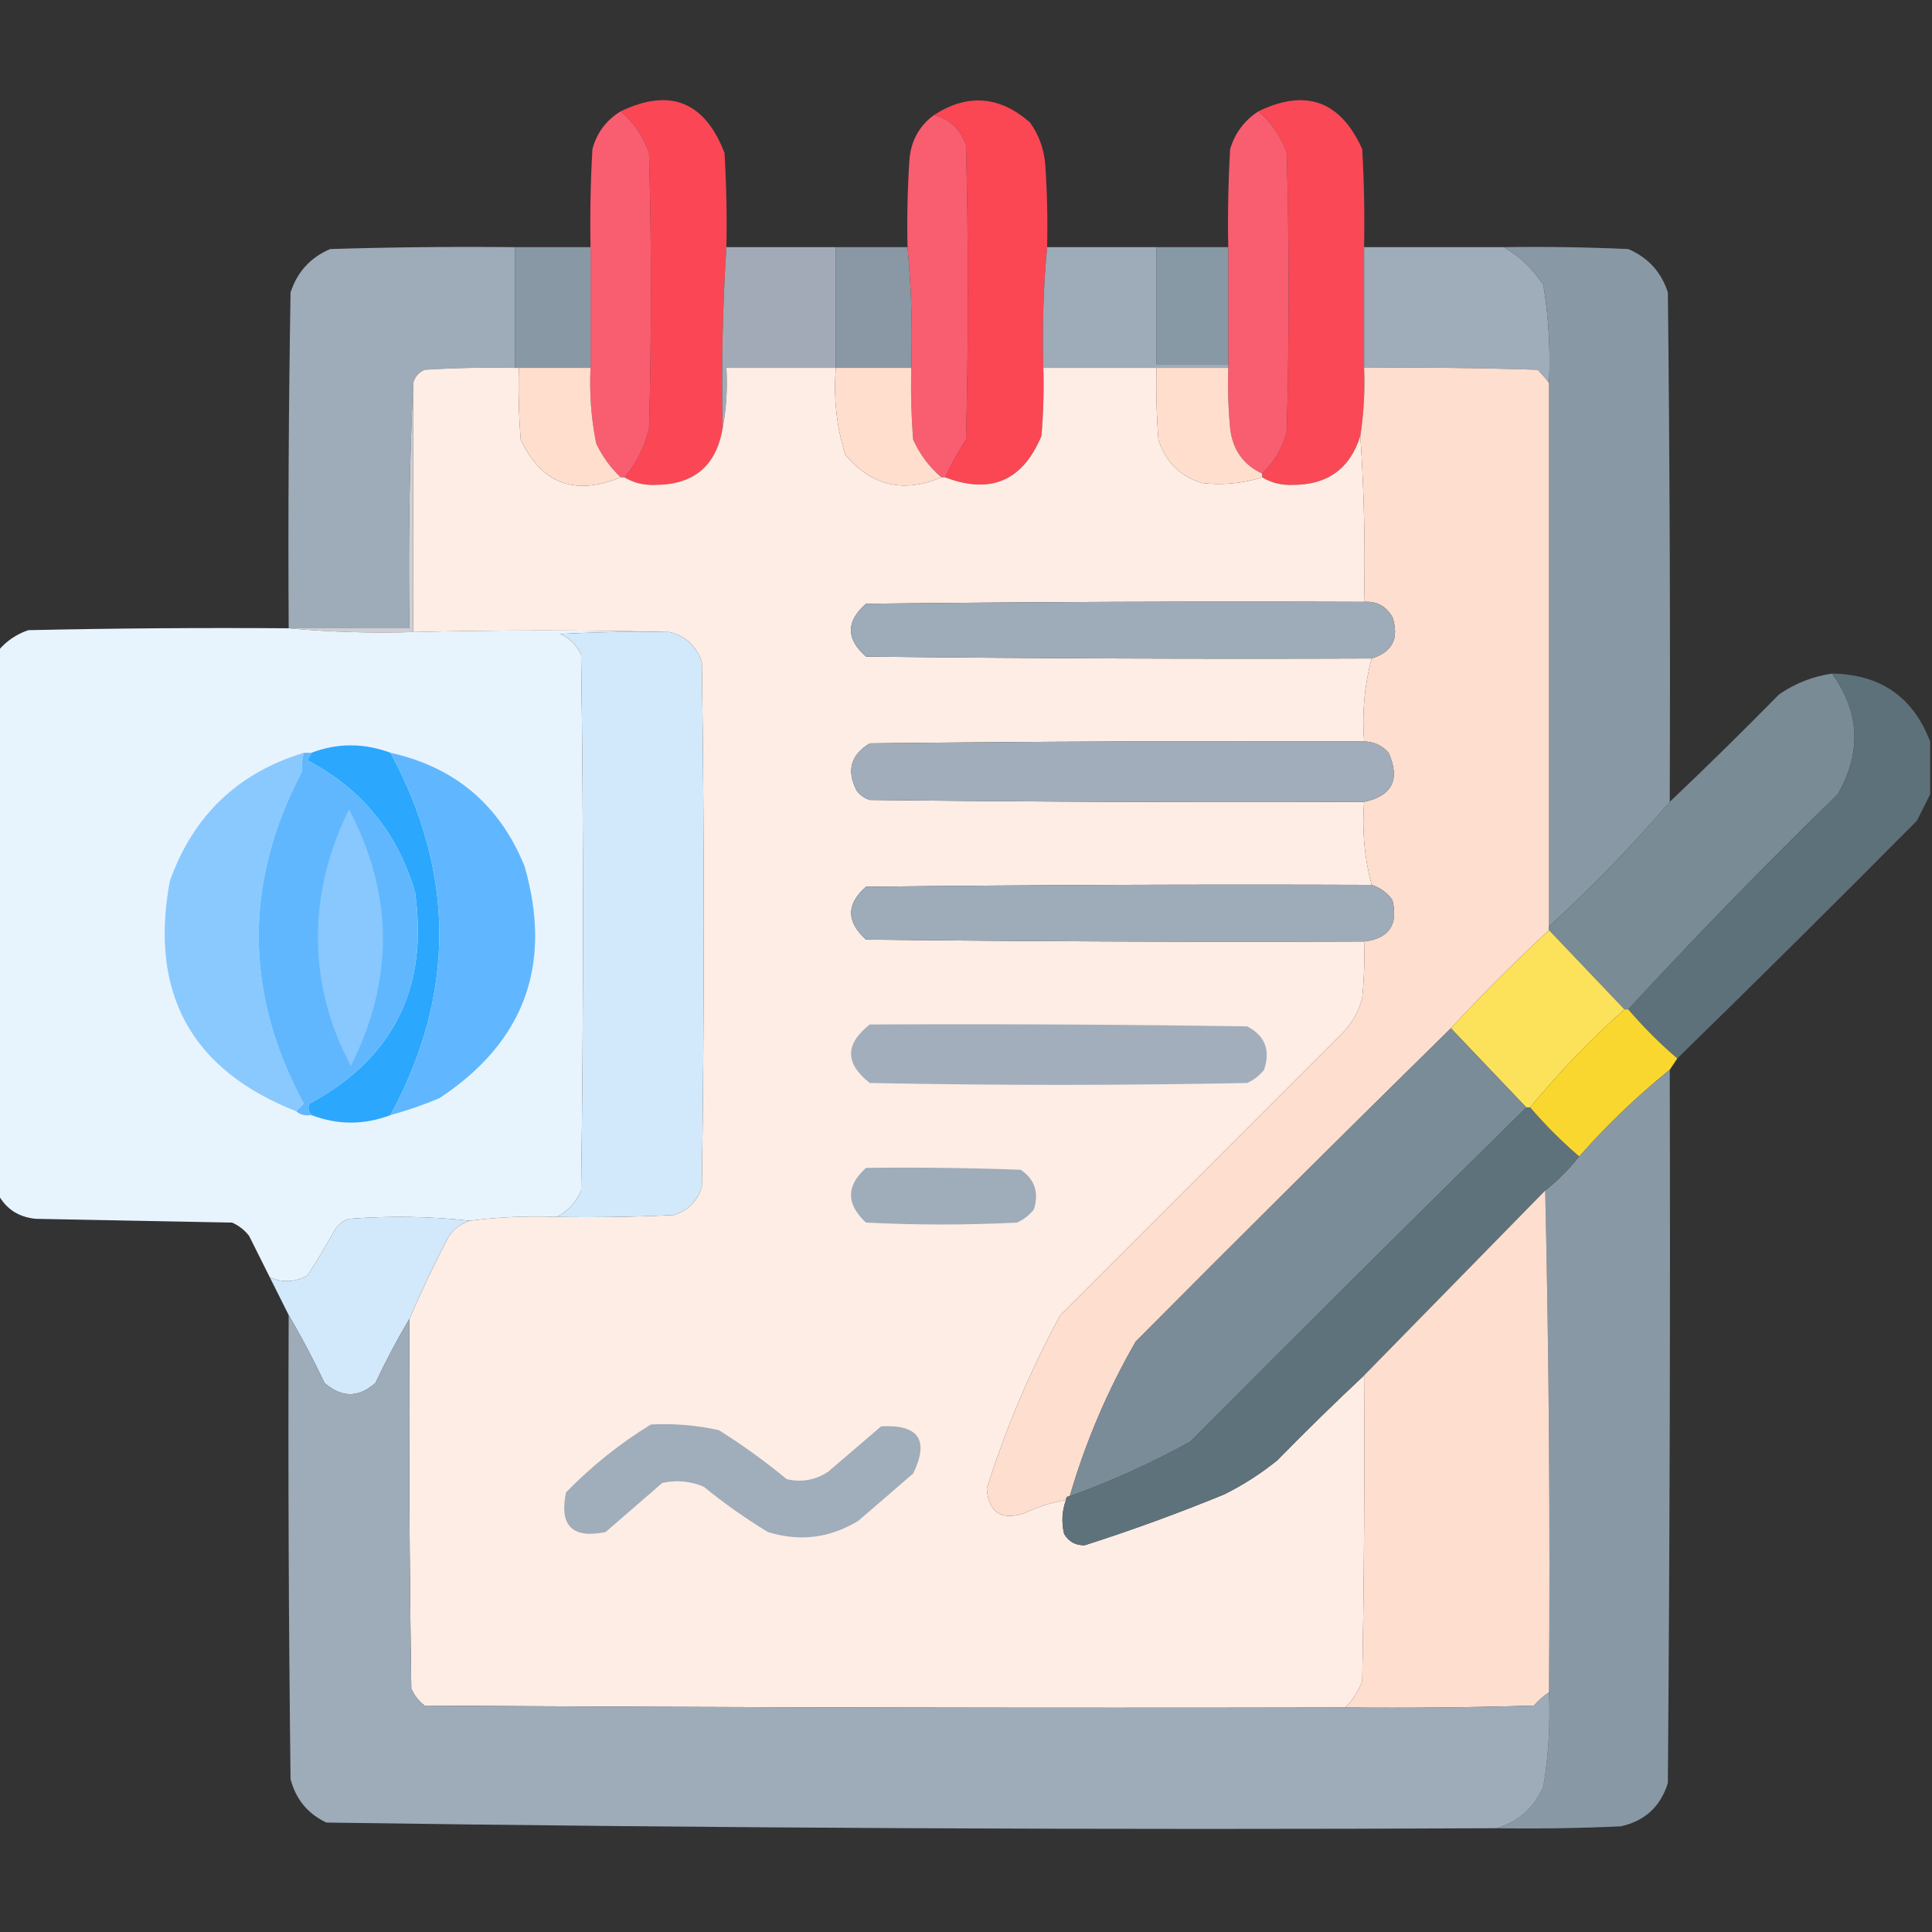 <?xml version="1.0" encoding="UTF-8"?>
<!DOCTYPE svg PUBLIC "-//W3C//DTD SVG 1.1//EN" "http://www.w3.org/Graphics/SVG/1.1/DTD/svg11.dtd">
<svg xmlns="http://www.w3.org/2000/svg" version="1.1" width="512px" height="512px" style="shape-rendering:geometricPrecision; text-rendering:geometricPrecision; image-rendering:optimizeQuality; fill-rule:evenodd; clip-rule:evenodd" xmlns:xlink="http://www.w3.org/1999/xlink">
<rect width="100%" height="100%" fill="#333333" stroke="none"/>
<g><path style="opacity:0.986" fill="#fd4755" d="M 192.5,65.5 C 191.504,81.325 191.17,97.325 191.5,113.5C 189.808,123.517 183.808,128.517 173.5,128.5C 170.591,128.615 167.925,127.949 165.5,126.5C 168.699,122.768 170.866,118.435 172,113.5C 172.667,89.167 172.667,64.833 172,40.5C 170.482,36.151 167.982,32.484 164.5,29.5C 177.557,23.244 186.724,26.911 192,40.5C 192.5,48.827 192.666,57.16 192.5,65.5 Z"/></g>
<g><path style="opacity:0.992" fill="#fd4755" d="M 277.5,65.5 C 276.506,75.987 276.172,86.654 276.5,97.5C 276.666,103.509 276.499,109.509 276,115.5C 271.053,127.426 262.553,131.093 250.5,126.5C 252.076,123.074 253.909,119.74 256,116.5C 256.667,90.5 256.667,64.5 256,38.5C 254.553,34.215 251.719,31.548 247.5,30.5C 256.415,24.729 264.915,25.395 273,32.5C 275.315,35.777 276.649,39.444 277,43.5C 277.5,50.826 277.666,58.159 277.5,65.5 Z"/></g>
<g><path style="opacity:0.987" fill="#fc4856" d="M 361.5,65.5 C 361.5,76.167 361.5,86.833 361.5,97.5C 361.746,103.559 361.413,109.559 360.5,115.5C 357.78,124.208 351.78,128.541 342.5,128.5C 339.591,128.615 336.925,127.949 334.5,126.5C 334.5,126.167 334.5,125.833 334.5,125.5C 337.676,122.489 339.843,118.822 341,114.5C 341.667,89.833 341.667,65.167 341,40.5C 339.448,36.127 336.948,32.461 333.5,29.5C 346.076,23.415 355.243,26.748 361,39.5C 361.5,48.16 361.666,56.827 361.5,65.5 Z"/></g>
<g><path style="opacity:0.991" fill="#fb5e71" d="M 164.5,29.5 C 167.982,32.484 170.482,36.151 172,40.5C 172.667,64.833 172.667,89.167 172,113.5C 170.866,118.435 168.699,122.768 165.5,126.5C 165.167,126.5 164.833,126.5 164.5,126.5C 161.777,123.938 159.611,120.938 158,117.5C 156.671,110.908 156.171,104.241 156.5,97.5C 156.5,86.833 156.5,76.167 156.5,65.5C 156.334,56.827 156.5,48.16 157,39.5C 158.181,35.156 160.681,31.822 164.5,29.5 Z"/></g>
<g><path style="opacity:0.989" fill="#fa5f71" d="M 333.5,29.5 C 336.948,32.461 339.448,36.127 341,40.5C 341.667,65.167 341.667,89.833 341,114.5C 339.843,118.822 337.676,122.489 334.5,125.5C 329.493,123.19 326.66,119.19 326,113.5C 325.501,108.177 325.334,102.844 325.5,97.5C 325.5,97.167 325.5,96.833 325.5,96.5C 325.5,86.167 325.5,75.833 325.5,65.5C 325.334,56.827 325.5,48.16 326,39.5C 327.294,35.239 329.794,31.905 333.5,29.5 Z"/></g>
<g><path style="opacity:0.982" fill="#fc5e71" d="M 247.5,30.5 C 251.719,31.548 254.553,34.215 256,38.5C 256.667,64.5 256.667,90.5 256,116.5C 253.909,119.74 252.076,123.074 250.5,126.5C 250.167,126.5 249.833,126.5 249.5,126.5C 246.303,123.811 243.803,120.477 242,116.5C 241.5,110.175 241.334,103.842 241.5,97.5C 241.828,86.654 241.494,75.987 240.5,65.5C 240.334,57.826 240.5,50.159 241,42.5C 241.362,37.438 243.528,33.438 247.5,30.5 Z"/></g>
<g><path style="opacity:0.987" fill="#9facba" d="M 136.5,65.5 C 136.5,76.167 136.5,86.833 136.5,97.5C 128.493,97.334 120.493,97.5 112.5,98C 110.944,98.72 109.944,99.887 109.5,101.5C 108.503,122.994 108.169,144.66 108.5,166.5C 97.833,166.5 87.167,166.5 76.5,166.5C 76.333,136.831 76.5,107.165 77,77.5C 78.769,72.065 82.269,68.231 87.5,66C 103.83,65.5 120.163,65.333 136.5,65.5 Z"/></g>
<g><path style="opacity:1" fill="#8899a5" d="M 136.5,65.5 C 143.167,65.5 149.833,65.5 156.5,65.5C 156.5,76.167 156.5,86.833 156.5,97.5C 150.167,97.5 143.833,97.5 137.5,97.5C 137.167,97.5 136.833,97.5 136.5,97.5C 136.5,86.833 136.5,76.167 136.5,65.5 Z"/></g>
<g><path style="opacity:1" fill="#a2aab7" d="M 192.5,65.5 C 202.167,65.5 211.833,65.5 221.5,65.5C 221.5,76.167 221.5,86.833 221.5,97.5C 211.833,97.5 202.167,97.5 192.5,97.5C 192.821,103.026 192.488,108.36 191.5,113.5C 191.17,97.325 191.504,81.325 192.5,65.5 Z"/></g>
<g><path style="opacity:1" fill="#8998a4" d="M 221.5,65.5 C 227.833,65.5 234.167,65.5 240.5,65.5C 241.494,75.987 241.828,86.654 241.5,97.5C 234.833,97.5 228.167,97.5 221.5,97.5C 221.5,86.833 221.5,76.167 221.5,65.5 Z"/></g>
<g><path style="opacity:1" fill="#9eabb9" d="M 277.5,65.5 C 287.167,65.5 296.833,65.5 306.5,65.5C 306.5,75.833 306.5,86.167 306.5,96.5C 312.833,96.5 319.167,96.5 325.5,96.5C 325.5,96.833 325.5,97.167 325.5,97.5C 319.167,97.5 312.833,97.5 306.5,97.5C 296.5,97.5 286.5,97.5 276.5,97.5C 276.172,86.654 276.506,75.987 277.5,65.5 Z"/></g>
<g><path style="opacity:1" fill="#8799a4" d="M 306.5,65.5 C 312.833,65.5 319.167,65.5 325.5,65.5C 325.5,75.833 325.5,86.167 325.5,96.5C 319.167,96.5 312.833,96.5 306.5,96.5C 306.5,86.167 306.5,75.833 306.5,65.5 Z"/></g>
<g><path style="opacity:1" fill="#9facb9" d="M 361.5,65.5 C 373.833,65.5 386.167,65.5 398.5,65.5C 402.762,67.926 406.262,71.26 409,75.5C 410.41,84.084 410.91,92.75 410.5,101.5C 409.636,100.312 408.636,99.145 407.5,98C 392.17,97.5 376.837,97.333 361.5,97.5C 361.5,86.833 361.5,76.167 361.5,65.5 Z"/></g>
<g><path style="opacity:1" fill="#8899a5" d="M 398.5,65.5 C 409.505,65.334 420.505,65.5 431.5,66C 436.757,68.256 440.257,72.09 442,77.5C 442.5,122.499 442.667,167.499 442.5,212.5C 432.554,224.114 421.887,235.114 410.5,245.5C 410.5,197.5 410.5,149.5 410.5,101.5C 410.91,92.75 410.41,84.084 409,75.5C 406.262,71.26 402.762,67.926 398.5,65.5 Z"/></g>
<g><path style="opacity:1" fill="#feede5" d="M 136.5,97.5 C 136.833,97.5 137.167,97.5 137.5,97.5C 137.334,103.842 137.5,110.175 138,116.5C 143.46,128.16 152.293,131.493 164.5,126.5C 164.833,126.5 165.167,126.5 165.5,126.5C 167.925,127.949 170.591,128.615 173.5,128.5C 183.808,128.517 189.808,123.517 191.5,113.5C 192.488,108.36 192.821,103.026 192.5,97.5C 202.167,97.5 211.833,97.5 221.5,97.5C 220.861,105.382 221.694,113.049 224,120.5C 230.952,128.761 239.452,130.761 249.5,126.5C 249.833,126.5 250.167,126.5 250.5,126.5C 262.553,131.093 271.053,127.426 276,115.5C 276.499,109.509 276.666,103.509 276.5,97.5C 286.5,97.5 296.5,97.5 306.5,97.5C 306.334,103.842 306.5,110.175 307,116.5C 308.859,122.36 312.693,126.193 318.5,128C 323.94,128.636 329.273,128.136 334.5,126.5C 336.925,127.949 339.591,128.615 342.5,128.5C 351.78,128.541 357.78,124.208 360.5,115.5C 361.496,129.99 361.829,144.657 361.5,159.5C 317.499,159.333 273.499,159.5 229.5,160C 224.167,164.667 224.167,169.333 229.5,174C 274.165,174.5 318.832,174.667 363.5,174.5C 361.59,181.556 360.924,188.889 361.5,196.5C 317.832,196.333 274.165,196.5 230.5,197C 225.465,200.013 224.298,204.18 227,209.5C 227.903,210.701 229.069,211.535 230.5,212C 274.165,212.5 317.832,212.667 361.5,212.5C 360.924,220.111 361.59,227.444 363.5,234.5C 318.832,234.333 274.165,234.5 229.5,235C 224.257,239.588 224.257,244.255 229.5,249C 273.499,249.5 317.499,249.667 361.5,249.5C 361.666,254.511 361.499,259.511 361,264.5C 360.108,267.952 358.442,270.952 356,273.5C 331,298.5 306,323.5 281,348.5C 273.049,363.176 266.549,378.509 261.5,394.5C 262.038,400.863 265.372,403.029 271.5,401C 275.021,399.326 278.687,398.16 282.5,397.5C 281.431,400.408 281.264,403.408 282,406.5C 283.255,408.594 285.088,409.594 287.5,409.5C 300.002,405.499 312.336,400.999 324.5,396C 329.506,393.499 334.173,390.499 338.5,387C 346.035,379.298 353.702,371.798 361.5,364.5C 361.667,391.502 361.5,418.502 361,445.5C 359.988,448.202 358.488,450.535 356.5,452.5C 275.166,452.667 193.833,452.5 112.5,452C 110.951,450.786 109.785,449.286 109,447.5C 108.5,414.835 108.333,382.168 108.5,349.5C 111.716,342.067 115.216,334.734 119,327.5C 120.451,325.536 122.284,324.203 124.5,323.5C 132.08,322.534 139.747,322.201 147.5,322.5C 157.839,322.666 168.172,322.5 178.5,322C 182.307,320.86 184.807,318.36 186,314.5C 186.667,268.167 186.667,221.833 186,175.5C 184.613,171.279 181.779,168.612 177.5,167.5C 155.004,166.932 132.337,166.932 109.5,167.5C 109.5,145.5 109.5,123.5 109.5,101.5C 109.944,99.887 110.944,98.72 112.5,98C 120.493,97.5 128.493,97.334 136.5,97.5 Z"/></g>
<g><path style="opacity:1" fill="#ffdece" d="M 137.5,97.5 C 143.833,97.5 150.167,97.5 156.5,97.5C 156.171,104.241 156.671,110.908 158,117.5C 159.611,120.938 161.777,123.938 164.5,126.5C 152.293,131.493 143.46,128.16 138,116.5C 137.5,110.175 137.334,103.842 137.5,97.5 Z"/></g>
<g><path style="opacity:1" fill="#ffdece" d="M 221.5,97.5 C 228.167,97.5 234.833,97.5 241.5,97.5C 241.334,103.842 241.5,110.175 242,116.5C 243.803,120.477 246.303,123.811 249.5,126.5C 239.452,130.761 230.952,128.761 224,120.5C 221.694,113.049 220.861,105.382 221.5,97.5 Z"/></g>
<g><path style="opacity:1" fill="#ffdece" d="M 306.5,97.5 C 312.833,97.5 319.167,97.5 325.5,97.5C 325.334,102.844 325.501,108.177 326,113.5C 326.66,119.19 329.493,123.19 334.5,125.5C 334.5,125.833 334.5,126.167 334.5,126.5C 329.273,128.136 323.94,128.636 318.5,128C 312.693,126.193 308.859,122.36 307,116.5C 306.5,110.175 306.334,103.842 306.5,97.5 Z"/></g>
<g><path style="opacity:1" fill="#fedece" d="M 361.5,97.5 C 376.837,97.333 392.17,97.5 407.5,98C 408.636,99.145 409.636,100.312 410.5,101.5C 410.5,149.5 410.5,197.5 410.5,245.5C 410.5,245.833 410.5,246.167 410.5,246.5C 401.5,254.833 392.833,263.5 384.5,272.5C 356.535,299.965 328.701,327.632 301,355.5C 293.536,368.432 287.703,382.099 283.5,396.5C 282.833,396.5 282.5,396.833 282.5,397.5C 278.687,398.16 275.021,399.326 271.5,401C 265.372,403.029 262.038,400.863 261.5,394.5C 266.549,378.509 273.049,363.176 281,348.5C 306,323.5 331,298.5 356,273.5C 358.442,270.952 360.108,267.952 361,264.5C 361.499,259.511 361.666,254.511 361.5,249.5C 368.108,248.715 370.608,245.048 369,238.5C 367.549,236.536 365.716,235.203 363.5,234.5C 361.59,227.444 360.924,220.111 361.5,212.5C 368.955,210.924 371.122,206.59 368,199.5C 366.266,197.549 364.099,196.549 361.5,196.5C 360.924,188.889 361.59,181.556 363.5,174.5C 369.027,172.779 370.86,169.112 369,163.5C 367.285,160.603 364.785,159.269 361.5,159.5C 361.829,144.657 361.496,129.99 360.5,115.5C 361.413,109.559 361.746,103.559 361.5,97.5 Z"/></g>
<g><path style="opacity:1" fill="#cfcfd3" d="M 109.5,101.5 C 109.5,123.5 109.5,145.5 109.5,167.5C 98.321,167.828 87.321,167.495 76.5,166.5C 87.167,166.5 97.833,166.5 108.5,166.5C 108.169,144.66 108.503,122.994 109.5,101.5 Z"/></g>
<g><path style="opacity:1" fill="#9eabb9" d="M 361.5,159.5 C 364.785,159.269 367.285,160.603 369,163.5C 370.86,169.112 369.027,172.779 363.5,174.5C 318.832,174.667 274.165,174.5 229.5,174C 224.167,169.333 224.167,164.667 229.5,160C 273.499,159.5 317.499,159.333 361.5,159.5 Z"/></g>
<g><path style="opacity:0.996" fill="#e9f5fe" d="M 76.5,166.5 C 87.321,167.495 98.321,167.828 109.5,167.5C 132.337,166.932 155.004,166.932 177.5,167.5C 167.828,167.334 158.161,167.5 148.5,168C 151,169.167 152.833,171 154,173.5C 154.667,220.833 154.667,268.167 154,315.5C 152.644,318.686 150.478,321.019 147.5,322.5C 139.747,322.201 132.08,322.534 124.5,323.5C 114.008,322.341 103.341,322.175 92.5,323C 91.069,323.465 89.903,324.299 89,325.5C 86.626,329.75 84.126,333.916 81.5,338C 78.247,339.82 74.913,339.987 71.5,338.5C 69.68,334.86 67.847,331.193 66,327.5C 64.786,325.951 63.286,324.785 61.5,324C 44.167,323.667 26.833,323.333 9.5,323C 4.945,322.565 1.611,320.398 -0.5,316.5C -0.5,268.5 -0.5,220.5 -0.5,172.5C 1.612,169.937 4.279,168.104 7.5,167C 30.498,166.5 53.498,166.333 76.5,166.5 Z"/></g>
<g><path style="opacity:1" fill="#d2e9fb" d="M 177.5,167.5 C 181.779,168.612 184.613,171.279 186,175.5C 186.667,221.833 186.667,268.167 186,314.5C 184.807,318.36 182.307,320.86 178.5,322C 168.172,322.5 157.839,322.666 147.5,322.5C 150.478,321.019 152.644,318.686 154,315.5C 154.667,268.167 154.667,220.833 154,173.5C 152.833,171 151,169.167 148.5,168C 158.161,167.5 167.828,167.334 177.5,167.5 Z"/></g>
<g><path style="opacity:0.989" fill="#7a8c97" d="M 485.5,178.5 C 492.898,188.749 493.398,199.416 487,210.5C 467.913,229.085 449.413,248.085 431.5,267.5C 431.167,267.5 430.833,267.5 430.5,267.5C 423.833,260.5 417.167,253.5 410.5,246.5C 410.5,246.167 410.5,245.833 410.5,245.5C 421.887,235.114 432.554,224.114 442.5,212.5C 452.298,203.202 461.965,193.702 471.5,184C 475.754,181.083 480.421,179.249 485.5,178.5 Z"/></g>
<g><path style="opacity:1" fill="#5d717a" d="M 485.5,178.5 C 498.348,178.71 507.014,184.71 511.5,196.5C 511.5,201.167 511.5,205.833 511.5,210.5C 510.379,212.741 509.213,215.075 508,217.5C 486.965,238.702 465.799,259.702 444.5,280.5C 439.833,276.5 435.5,272.167 431.5,267.5C 449.413,248.085 467.913,229.085 487,210.5C 493.398,199.416 492.898,188.749 485.5,178.5 Z"/></g>
<g><path style="opacity:1" fill="#a1adba" d="M 361.5,196.5 C 364.099,196.549 366.266,197.549 368,199.5C 371.122,206.59 368.955,210.924 361.5,212.5C 317.832,212.667 274.165,212.5 230.5,212C 229.069,211.535 227.903,210.701 227,209.5C 224.298,204.18 225.465,200.013 230.5,197C 274.165,196.5 317.832,196.333 361.5,196.5 Z"/></g>
<g><path style="opacity:1" fill="#2ba7fe" d="M 103.5,199.5 C 120.732,231.539 120.732,263.539 103.5,295.5C 96.5,298.167 89.5,298.167 82.5,295.5C 81.697,294.577 81.53,293.577 82,292.5C 104.249,280.483 113.582,261.817 110,236.5C 105.43,220.768 95.93,209.102 81.5,201.5C 81.863,200.817 82.196,200.15 82.5,199.5C 89.398,196.872 96.398,196.872 103.5,199.5 Z"/></g>
<g><path style="opacity:1" fill="#8ac9fe" d="M 80.5,199.5 C 80.099,200.991 79.932,202.658 80,204.5C 64.589,233.922 64.755,263.255 80.5,292.5C 79.757,293.182 79.091,293.849 78.5,294.5C 50.685,283.552 39.519,263.218 45,233.5C 51.172,216.16 63.005,204.826 80.5,199.5 Z"/></g>
<g><path style="opacity:1" fill="#61b7ff" d="M 103.5,199.5 C 120.543,203.28 132.377,213.28 139,229.5C 146.522,255.608 139.022,276.108 116.5,291C 112.256,292.803 107.922,294.303 103.5,295.5C 120.732,263.539 120.732,231.539 103.5,199.5 Z"/></g>
<g><path style="opacity:1" fill="#60b7fe" d="M 80.5,199.5 C 81.167,199.5 81.833,199.5 82.5,199.5C 82.196,200.15 81.863,200.817 81.5,201.5C 95.93,209.102 105.43,220.768 110,236.5C 113.582,261.817 104.249,280.483 82,292.5C 81.53,293.577 81.697,294.577 82.5,295.5C 80.901,295.768 79.568,295.434 78.5,294.5C 79.091,293.849 79.757,293.182 80.5,292.5C 64.755,263.255 64.589,233.922 80,204.5C 79.932,202.658 80.099,200.991 80.5,199.5 Z"/></g>
<g><path style="opacity:1" fill="#88c8fe" d="M 92.5,214.5 C 104.31,236.946 104.477,259.612 93,282.5C 84.581,266.774 82.247,250.108 86,232.5C 87.483,226.215 89.65,220.215 92.5,214.5 Z"/></g>
<g><path style="opacity:1" fill="#9eabb9" d="M 363.5,234.5 C 365.716,235.203 367.549,236.536 369,238.5C 370.608,245.048 368.108,248.715 361.5,249.5C 317.499,249.667 273.499,249.5 229.5,249C 224.257,244.255 224.257,239.588 229.5,235C 274.165,234.5 318.832,234.333 363.5,234.5 Z"/></g>
<g><path style="opacity:1" fill="#fce25a" d="M 410.5,246.5 C 417.167,253.5 423.833,260.5 430.5,267.5C 421.445,275.554 413.111,284.221 405.5,293.5C 405.167,293.5 404.833,293.5 404.5,293.5C 397.833,286.5 391.167,279.5 384.5,272.5C 392.833,263.5 401.5,254.833 410.5,246.5 Z"/></g>
<g><path style="opacity:0.999" fill="#fad72e" d="M 430.5,267.5 C 430.833,267.5 431.167,267.5 431.5,267.5C 435.5,272.167 439.833,276.5 444.5,280.5C 443.833,281.5 443.167,282.5 442.5,283.5C 433.861,290.472 425.861,298.138 418.5,306.5C 413.833,302.5 409.5,298.167 405.5,293.5C 413.111,284.221 421.445,275.554 430.5,267.5 Z"/></g>
<g><path style="opacity:1" fill="#a2aebb" d="M 230.5,271.5 C 263.835,271.333 297.168,271.5 330.5,272C 335.224,274.435 336.724,278.269 335,283.5C 333.786,285.049 332.286,286.215 330.5,287C 297.167,287.667 263.833,287.667 230.5,287C 223.888,281.836 223.888,276.67 230.5,271.5 Z"/></g>
<g><path style="opacity:1" fill="#7a8c98" d="M 384.5,272.5 C 391.167,279.5 397.833,286.5 404.5,293.5C 374.701,322.798 345.035,352.298 315.5,382C 305.251,387.697 294.584,392.53 283.5,396.5C 287.703,382.099 293.536,368.432 301,355.5C 328.701,327.632 356.535,299.965 384.5,272.5 Z"/></g>
<g><path style="opacity:1" fill="#8899a5" d="M 442.5,283.5 C 442.667,346.501 442.5,409.501 442,472.5C 440.066,478.767 435.9,482.601 429.5,484C 418.505,484.5 407.505,484.667 396.5,484.5C 402.329,482.845 406.495,479.178 409,473.5C 410.37,465.236 410.87,456.903 410.5,448.5C 410.832,403.997 410.499,359.664 409.5,315.5C 412.806,312.86 415.806,309.86 418.5,306.5C 425.861,298.138 433.861,290.472 442.5,283.5 Z"/></g>
<g><path style="opacity:1" fill="#5e727b" d="M 404.5,293.5 C 404.833,293.5 405.167,293.5 405.5,293.5C 409.5,298.167 413.833,302.5 418.5,306.5C 415.806,309.86 412.806,312.86 409.5,315.5C 393.5,331.833 377.5,348.167 361.5,364.5C 353.702,371.798 346.035,379.298 338.5,387C 334.173,390.499 329.506,393.499 324.5,396C 312.336,400.999 300.002,405.499 287.5,409.5C 285.088,409.594 283.255,408.594 282,406.5C 281.264,403.408 281.431,400.408 282.5,397.5C 282.5,396.833 282.833,396.5 283.5,396.5C 294.584,392.53 305.251,387.697 315.5,382C 345.035,352.298 374.701,322.798 404.5,293.5 Z"/></g>
<g><path style="opacity:1" fill="#9facba" d="M 229.5,309.5 C 243.171,309.333 256.837,309.5 270.5,310C 274.212,312.513 275.378,316.013 274,320.5C 272.786,322.049 271.286,323.215 269.5,324C 256.167,324.667 242.833,324.667 229.5,324C 224.202,319.092 224.202,314.258 229.5,309.5 Z"/></g>
<g><path style="opacity:1" fill="#fedecf" d="M 409.5,315.5 C 410.499,359.664 410.832,403.997 410.5,448.5C 409.038,449.458 407.705,450.624 406.5,452C 389.837,452.5 373.17,452.667 356.5,452.5C 358.488,450.535 359.988,448.202 361,445.5C 361.5,418.502 361.667,391.502 361.5,364.5C 377.5,348.167 393.5,331.833 409.5,315.5 Z"/></g>
<g><path style="opacity:1" fill="#d2e8fb" d="M 124.5,323.5 C 122.284,324.203 120.451,325.536 119,327.5C 115.216,334.734 111.716,342.067 108.5,349.5C 105.274,354.947 102.274,360.613 99.5,366.5C 95.036,370.461 90.536,370.461 86,366.5C 83.059,360.28 79.892,354.28 76.5,348.5C 74.833,345.167 73.167,341.833 71.5,338.5C 74.913,339.987 78.247,339.82 81.5,338C 84.126,333.916 86.626,329.75 89,325.5C 89.903,324.299 91.069,323.465 92.5,323C 103.341,322.175 114.008,322.341 124.5,323.5 Z"/></g>
<g><path style="opacity:0.985" fill="#9facba" d="M 76.5,348.5 C 79.892,354.28 83.059,360.28 86,366.5C 90.536,370.461 95.036,370.461 99.5,366.5C 102.274,360.613 105.274,354.947 108.5,349.5C 108.333,382.168 108.5,414.835 109,447.5C 109.785,449.286 110.951,450.786 112.5,452C 193.833,452.5 275.166,452.667 356.5,452.5C 373.17,452.667 389.837,452.5 406.5,452C 407.705,450.624 409.038,449.458 410.5,448.5C 410.87,456.903 410.37,465.236 409,473.5C 406.495,479.178 402.329,482.845 396.5,484.5C 293.11,484.993 189.777,484.493 86.5,483C 81.577,480.673 78.41,476.84 77,471.5C 76.5,430.501 76.333,389.501 76.5,348.5 Z"/></g>
<g><path style="opacity:1" fill="#a0adba" d="M 172.5,377.5 C 178.577,377.196 184.577,377.696 190.5,379C 196.779,382.946 202.779,387.279 208.5,392C 212.452,392.912 216.119,392.245 219.5,390C 224.167,386 228.833,382 233.5,378C 243.47,377.453 246.303,381.619 242,390.5C 237.167,394.667 232.333,398.833 227.5,403C 219.955,407.629 211.955,408.629 203.5,406C 197.556,402.389 191.889,398.389 186.5,394C 182.961,392.496 179.295,392.163 175.5,393C 170.5,397.333 165.5,401.667 160.5,406C 151.667,407.833 148.167,404.333 150,395.5C 156.822,388.496 164.322,382.496 172.5,377.5 Z"/></g>
</svg>
